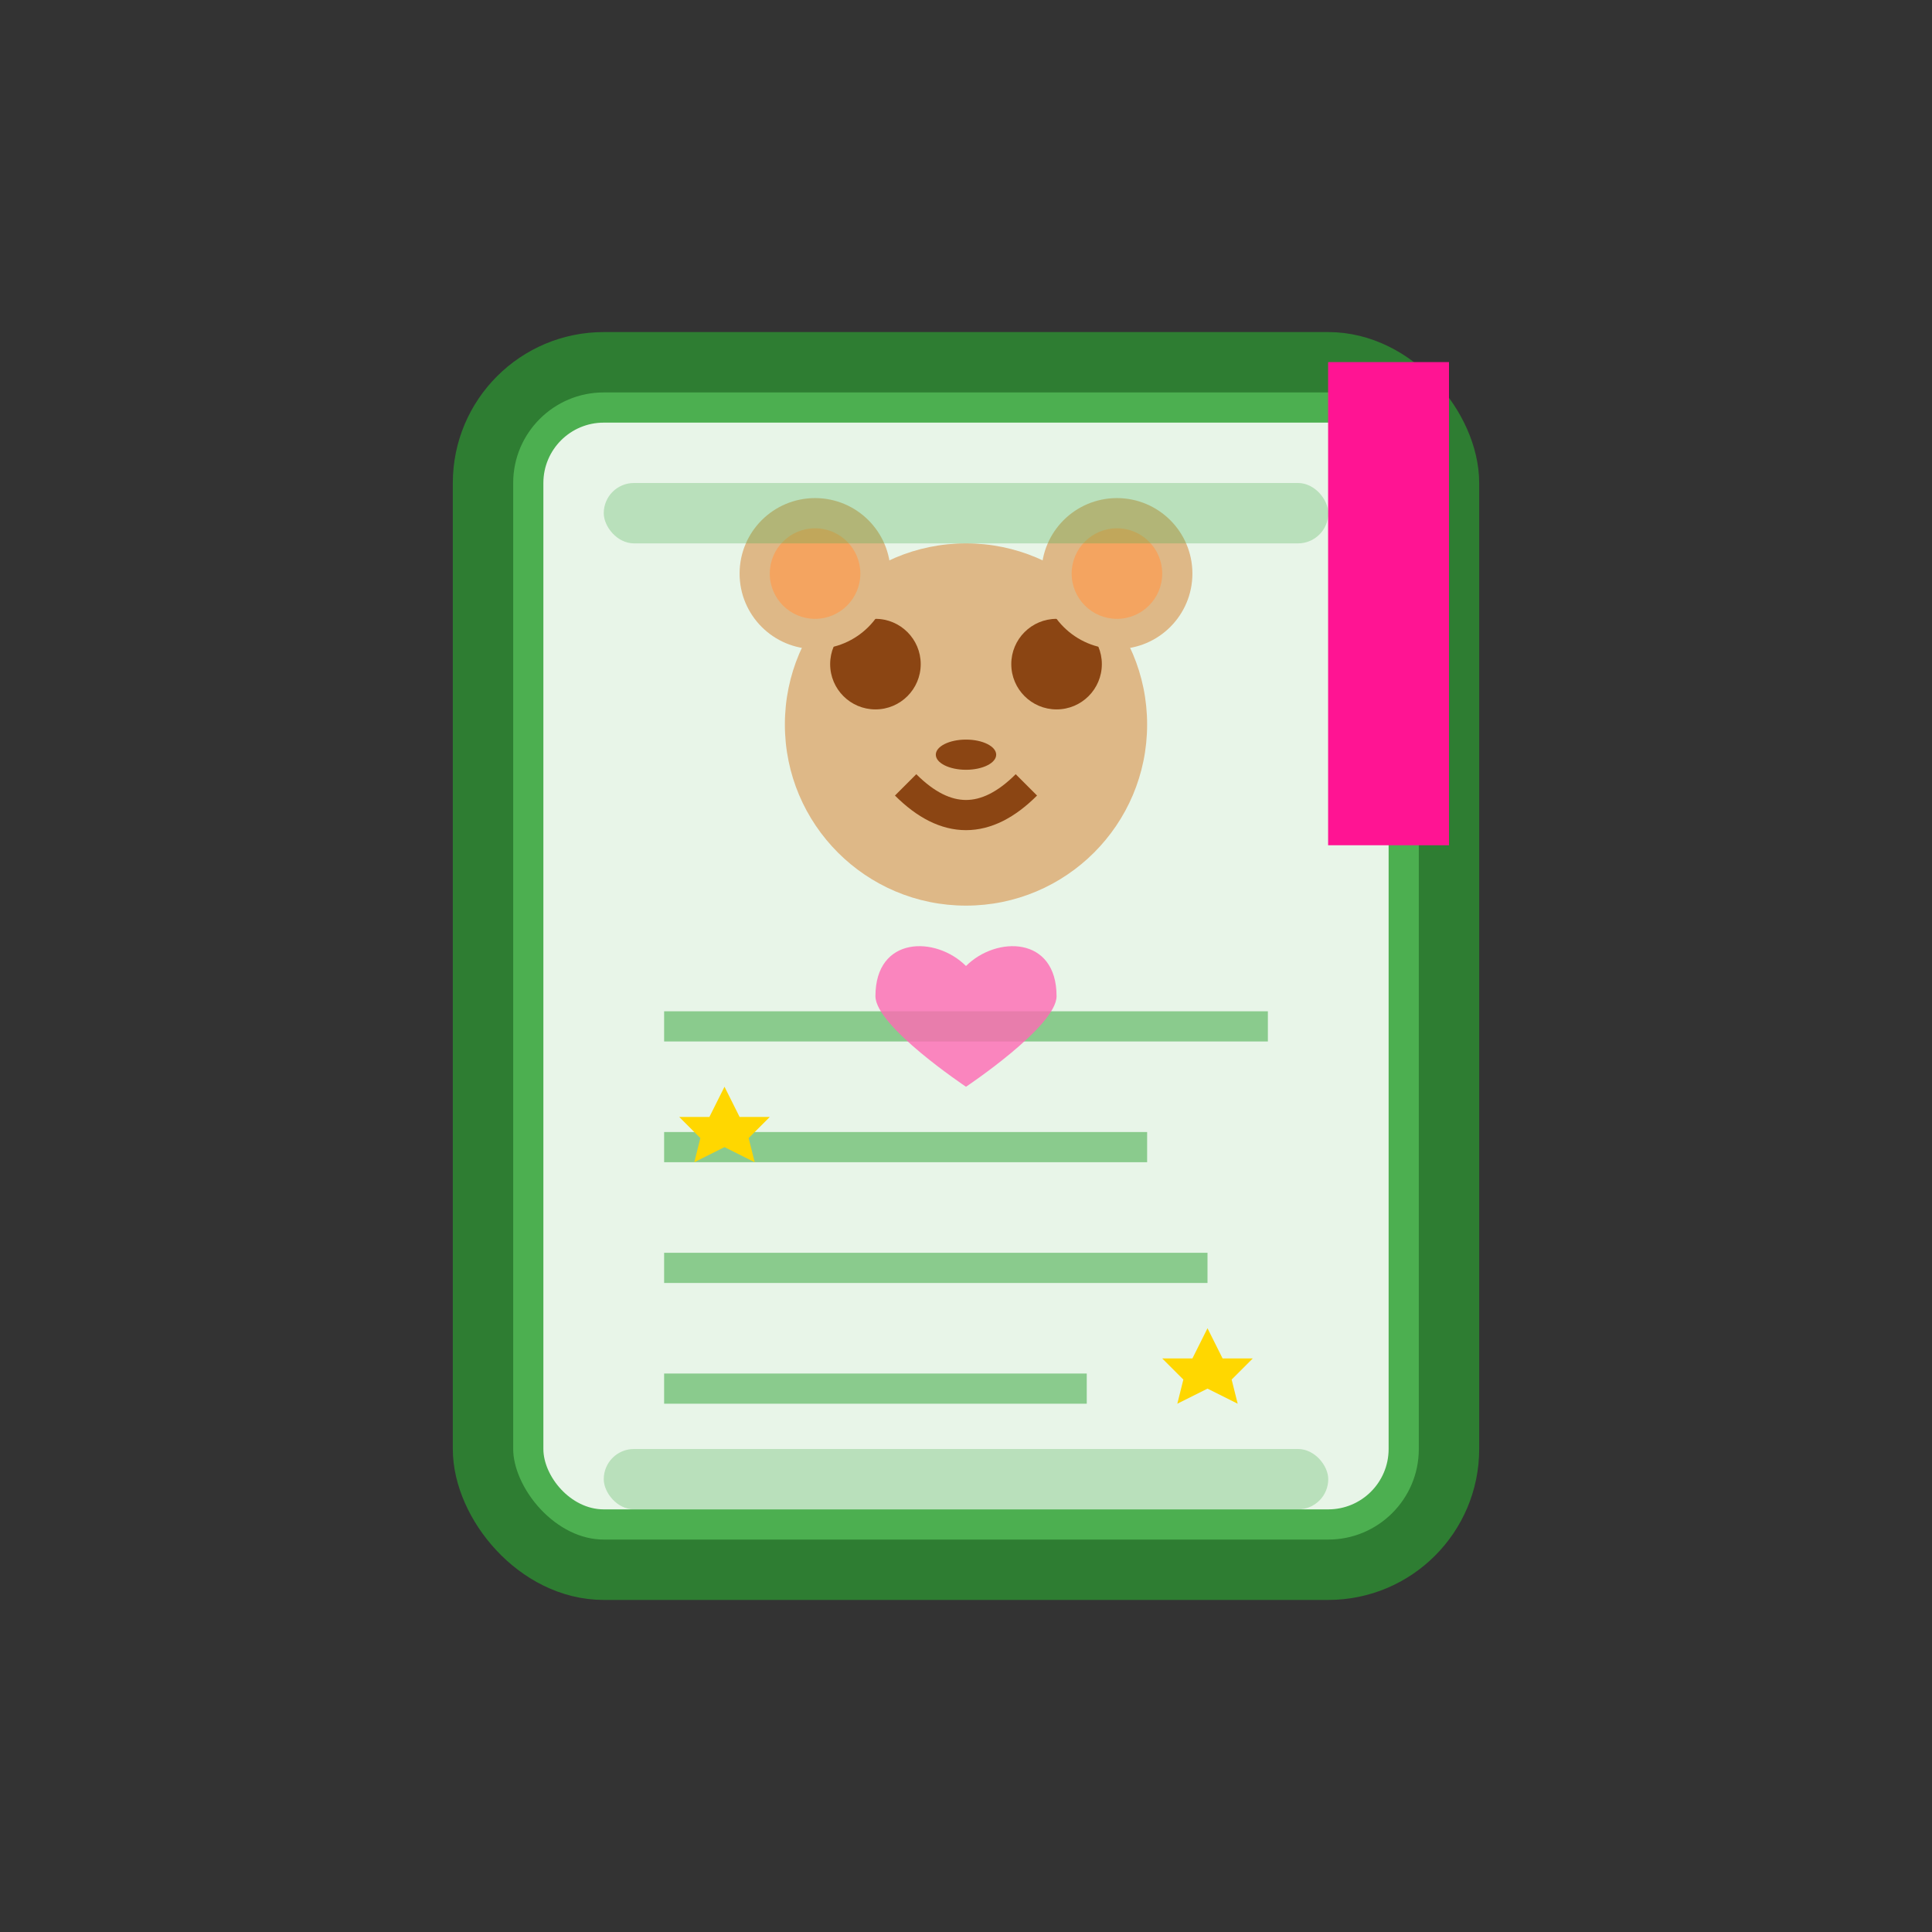 <svg width="64" height="64" viewBox="0 0 64 64" fill="none" xmlns="http://www.w3.org/2000/svg">
  <rect x="0" y="0" width="64" height="64" fill="#333333" stroke="none"/>
  <!-- 可爱的记录本图标 激活状态 -->
  <g>
    <!-- 记录本主体 -->
    <rect x="16" y="12" width="32" height="40" rx="4" fill="#4CAF50" stroke="#2E7D32" stroke-width="2"/>
    
    <!-- 记录本封面装饰 -->
    <rect x="18" y="14" width="28" height="36" rx="2" fill="#E8F5E8"/>
    
    <!-- 可爱的小熊头像 -->
    <circle cx="32" cy="24" r="6" fill="#DEB887"/>
    <circle cx="29" cy="22" r="1.5" fill="#8B4513"/>
    <circle cx="35" cy="22" r="1.5" fill="#8B4513"/>
    <ellipse cx="32" cy="25" rx="1" ry="0.5" fill="#8B4513"/>
    <path d="M30 26 Q32 28 34 26" stroke="#8B4513" stroke-width="1" fill="none"/>
    
    <!-- 小熊耳朵 -->
    <circle cx="27" cy="19" r="2.5" fill="#DEB887"/>
    <circle cx="37" cy="19" r="2.5" fill="#DEB887"/>
    <circle cx="27" cy="19" r="1.5" fill="#F4A460"/>
    <circle cx="37" cy="19" r="1.5" fill="#F4A460"/>
    
    <!-- 记录线条 -->
    <line x1="22" y1="34" x2="42" y2="34" stroke="#4CAF50" stroke-width="1" opacity="0.6"/>
    <line x1="22" y1="38" x2="38" y2="38" stroke="#4CAF50" stroke-width="1" opacity="0.6"/>
    <line x1="22" y1="42" x2="40" y2="42" stroke="#4CAF50" stroke-width="1" opacity="0.6"/>
    <line x1="22" y1="46" x2="36" y2="46" stroke="#4CAF50" stroke-width="1" opacity="0.6"/>
    
    <!-- 可爱的小星星 -->
    <path d="M24 36 L24.5 37 L25.5 37 L24.8 37.7 L25 38.5 L24 38 L23 38.5 L23.2 37.7 L22.5 37 L23.5 37 Z" fill="#FFD700"/>
    <path d="M40 44 L40.5 45 L41.5 45 L40.8 45.7 L41 46.5 L40 46 L39 46.5 L39.2 45.7 L38.5 45 L39.5 45 Z" fill="#FFD700"/>
    
    <!-- 书签 -->
    <rect x="44" y="12" width="4" height="16" fill="#FF1493"/>
    <path d="M44 28 L46 26 L48 28 L48 12 L44 12 Z" fill="#FF1493"/>
    
    <!-- 装饰边框 -->
    <rect x="20" y="16" width="24" height="2" rx="1" fill="#4CAF50" opacity="0.3"/>
    <rect x="20" y="48" width="24" height="2" rx="1" fill="#4CAF50" opacity="0.3"/>
    
    <!-- 爱心装饰 -->
    <path d="M32 32 C31 31, 29 31, 29 33 C29 34, 32 36, 32 36 C32 36, 35 34, 35 33 C35 31, 33 31, 32 32 Z" fill="#FF69B4" opacity="0.8"/>
  </g>
</svg>
